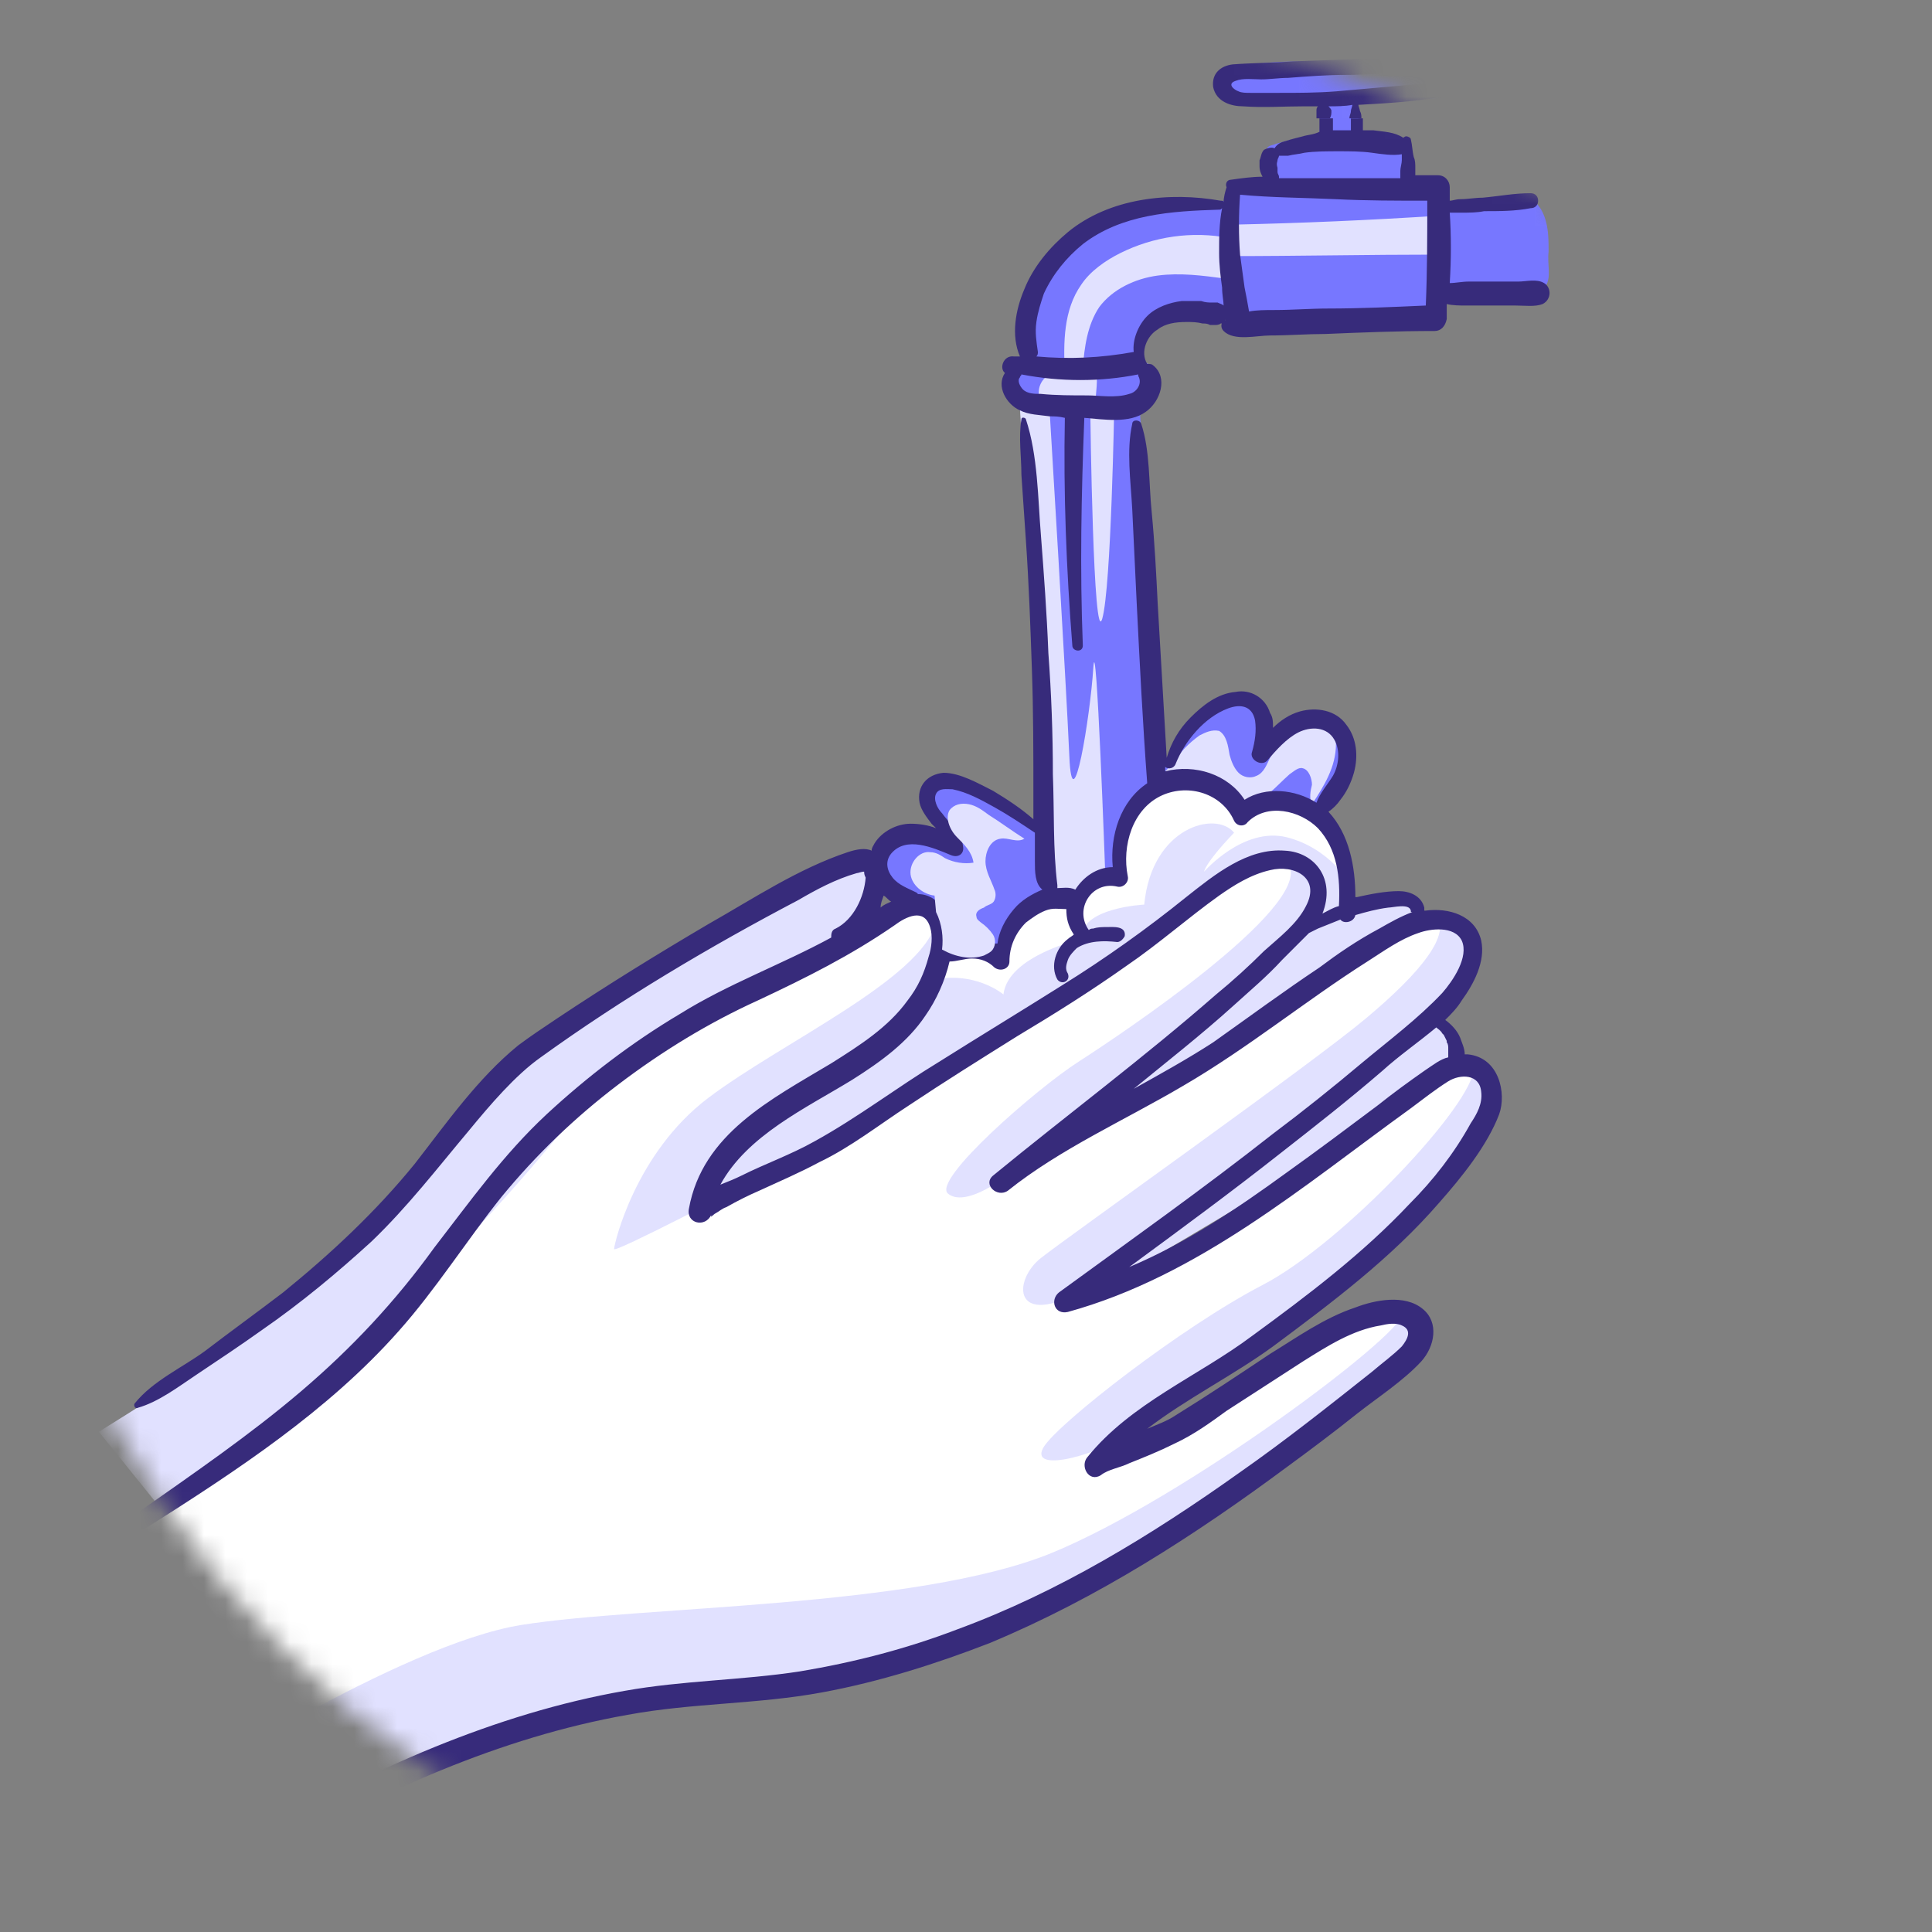 <svg width="90" height="90" viewBox="0 0 90 90" fill="none" xmlns="http://www.w3.org/2000/svg">
<rect x="0" y="0" width="90" height="90" fill="#808080" stroke="none"/>
<mask id="mask0" mask-type="alpha" maskUnits="userSpaceOnUse" x="0" y="0" width="90" height="90">
<path d="M45 90C69.853 90 90 69.853 90 45C90 20.147 69.853 0 45 0C20.147 0 0 20.147 0 45C0 69.853 20.147 90 45 90Z" fill="#FFA6B9"/>
</mask>
<g mask="url(#mask0)">
<path d="M61.465 6.349C61.465 6.419 61.465 6.488 61.465 6.558C61.535 6.558 61.535 6.419 61.465 6.349Z" fill="#7777FF"/>
<path d="M72.139 11.721C72.139 11.233 72.139 10.744 72 10.256C71.861 9.767 71.581 9.349 71.093 9.14C69.698 9.349 68.302 9.698 66.977 9.698C67.046 9.349 66.837 9.14 66.767 8.791C66.488 8.721 66.139 8.721 65.861 8.721C65.861 8.651 65.861 8.581 65.861 8.512C65.791 7.954 65.581 7.535 65.512 7.047C65.512 6.837 65.442 6.558 65.302 6.419C65.163 6.349 65.023 6.279 64.884 6.279C64.395 6.209 63.907 6.209 63.488 6.279C63.488 6 63.419 5.721 63.349 5.442C62.791 5.442 62.163 5.442 61.535 5.442C61.535 5.721 61.465 6 61.465 6.279C61.535 6.349 61.535 6.488 61.465 6.488C61.465 6.419 61.465 6.349 61.465 6.279C60.837 6.279 60 6.558 59.442 6.698C59.302 6.767 59.093 6.767 59.023 6.907C58.953 7.047 58.953 7.256 58.953 7.395C58.953 7.744 59.023 8.093 59.023 8.442C58.465 8.372 57.837 8.442 57.349 8.442C57.279 8.442 57.279 8.442 57.209 8.512C57.209 8.512 57.209 8.581 57.209 8.651C57.209 8.93 57.279 9.209 57.488 9.419C57.558 9.419 57.628 9.419 57.698 9.419C57.698 9.488 57.558 9.488 57.488 9.419C55.395 9.209 53.093 9 51.279 10.046C50.581 10.465 49.953 11.023 49.395 11.651C48.837 12.279 48.279 12.907 48.07 13.744C47.861 14.512 47.93 15.279 48.07 16.047L47.512 16.744C47.233 17.023 46.953 17.302 46.953 17.651C46.884 18 47.163 18.349 47.442 18.558C47.721 18.767 48.139 18.837 48.488 18.907C50.023 19.186 51.628 19.256 53.023 18.698C53.372 18.558 53.721 18.419 53.861 18.07C54 17.791 54 17.512 53.791 17.233C53.651 17.023 53.372 16.814 53.093 16.884C53.023 16.465 53.163 15.837 53.442 15.488C53.721 15.14 54.07 14.93 54.488 14.721C55.535 14.302 56.651 14.372 57.767 14.512C57.628 14.581 57.907 14.791 57.977 14.93C58.047 15.07 58.186 15.07 58.326 15.14C59.093 15.279 59.861 15.14 60.628 15C62.372 14.721 64.116 14.651 65.861 14.791C66.209 14.791 66.628 14.861 66.907 14.721C67.186 14.581 67.395 14.093 67.116 13.814C68.442 13.675 69.628 13.465 70.954 13.326C71.302 13.256 71.581 13.256 71.93 13.326C71.93 13.326 71.93 13.326 72 13.326C72.279 12.907 72.07 12.349 72.139 11.721Z" fill="#7777FF"/>
<path d="M57.558 9.558C57.488 9.558 57.419 9.558 57.349 9.558C57.419 9.628 57.558 9.628 57.558 9.558Z" fill="#7777FF"/>
<path d="M48.767 19.047C48.419 18.767 48.279 18.279 48.488 17.86C48.698 17.442 49.186 17.233 49.605 17.372C49.535 15.977 49.535 14.442 50.372 13.256C50.791 12.628 51.488 12.14 52.186 11.791C53.721 11.023 55.535 10.744 57.279 11.093C57.349 10.884 57.419 10.675 57.419 10.465C60.628 10.395 63.837 10.256 67.046 10.047C67.186 10.675 67.186 11.302 66.977 11.861C63.698 11.861 60.488 11.93 57.209 11.93C57.139 12.279 57.07 12.628 57.07 12.977C56.023 12.837 54.977 12.698 53.93 12.837C52.884 12.977 51.837 13.465 51.209 14.302C50.651 15.14 50.512 16.186 50.442 17.163C50.651 17.023 50.861 16.953 51.07 17.093C51.139 17.721 51.07 18.279 51 18.907L48.767 19.047Z" fill="#E1E1FF"/>
<path d="M43.744 44.581C43.814 42.628 43.116 42.279 42.349 42.14C40.744 40.744 40.465 39.767 41.721 39.07C42.977 38.302 44.581 39.698 44.512 39.488C44.442 39.279 42.698 37.744 43.395 36.698C44.023 35.721 48.698 38.651 48.698 38.651C48.698 38.651 48.07 25.116 48 22.953C47.86 20.86 47.512 18.628 47.512 18.628C47.512 18.628 49.605 18.977 51.07 19.047C52.535 19.116 53.093 18.977 53.093 18.977L54.07 36C54.07 36 55.884 32.372 57.837 32.651C59.791 32.93 58.744 34.953 58.744 34.953C58.744 34.953 59.86 32.93 61.814 33.837C63.767 34.744 61.465 38.093 61.465 38.093C61.465 38.093 59.651 36.488 57.977 37.814C57.279 36.07 54.279 35.512 52.953 37.256C51.558 39 52.326 40.814 52.326 40.814C52.326 40.814 50.651 40.744 50.512 41.721C48.907 41.512 47.512 41.651 46.744 44.861C44.93 43.814 43.744 44.581 43.744 44.581Z" fill="#7777FF"/>
<path d="M54.698 35.512C54.977 35.023 55.395 34.605 55.884 34.256C56.163 34.116 56.442 33.977 56.791 34.047C57.139 34.256 57.209 34.744 57.279 35.163C57.349 35.442 57.488 35.791 57.698 36C57.907 36.209 58.256 36.279 58.535 36.14C58.884 36 59.023 35.581 59.163 35.302C59.442 34.744 59.861 34.186 60.349 33.767C60.628 33.488 60.977 33.279 61.326 33.349C61.884 33.419 62.233 34.116 62.233 34.675C62.233 35.721 61.674 36.628 61.116 37.465C60.977 37.186 61.047 36.837 61.116 36.558C61.116 36.279 60.977 35.861 60.698 35.791C60.488 35.721 60.279 35.93 60.07 36.07C59.442 36.628 58.884 37.326 58.047 37.605C57.907 37.675 57.698 37.675 57.488 37.605C57.209 37.535 57 37.256 56.791 36.977C56.512 36.628 56.233 36.349 55.814 36.14C55.395 35.93 54.977 35.861 54.558 36.07C54.488 36.14 54.139 36.209 54 36.209L54.698 35.512Z" fill="#E1E1FF"/>
<path d="M50.791 19.186C50.791 19.395 50.93 30.279 51.349 28.814C51.767 27.349 51.907 18.837 51.907 18.837L50.791 19.186Z" fill="#E1E1FF"/>
<path d="M48.907 19.326C48.907 19.326 49.674 31.953 49.814 35.233C49.953 38.512 50.791 33.349 50.93 31.116C51.07 28.953 51.488 40.744 51.488 40.744C51.488 40.744 50.372 40.884 50.163 41.93C48.977 41.721 48.977 41.721 48.977 41.721L47.512 19.047L48.907 19.326Z" fill="#E1E1FF"/>
<path d="M32.791 55.674C32.791 55.674 38.163 53.721 40.953 52.047C43.744 50.372 54.279 42.767 56.093 41.581C57.837 40.465 59.581 39.419 60.767 40.535C61.884 41.651 60.837 42.907 59.651 44.023C58.395 45.14 50.372 52.465 50.372 52.465C50.372 52.465 54.698 49.884 57.279 48.419C59.93 46.953 64.395 43.884 65.372 43.326C66.349 42.767 66.279 42.907 66.279 42.907C66.279 42.907 66.349 41.442 65.023 41.651C63.698 41.861 62.93 42 62.93 42C62.93 42 63.139 35.861 57.977 37.674C56.581 35.093 53.791 36.14 52.953 37.256C52.186 38.372 51.977 40.605 51.977 40.605C51.977 40.605 50.861 40.814 50.442 41.581C49.535 41.512 47.512 42.349 47.093 43.256C46.674 44.163 46.744 44.512 46.744 44.512C46.744 44.512 44.442 43.953 43.744 44.581C43.326 46.744 40.465 49.395 37.814 50.581C35.163 51.698 32.791 55.186 32.791 55.674Z" fill="white"/>
<path d="M51.907 59.651C51.907 59.651 57.279 56.512 62.302 53.442C67.395 50.442 67.884 49.744 67.954 49.605C68.023 49.465 68.023 47.372 66.698 47.302C62.093 51.07 51 59.721 51 59.721L51.907 59.651Z" fill="#E1E1FF"/>
<path d="M60.488 43.186C60.558 43.047 63.837 41.721 64.954 41.721C66.07 41.721 66.209 42.628 66.209 42.628C66.209 42.628 57.837 48 57 48.698C56.093 49.326 50.861 52.256 50.861 52.047C50.93 51.907 60.488 43.186 60.488 43.186Z" fill="#E1E1FF"/>
<path d="M43.256 45.698C45.349 45.14 46.744 46.326 46.744 46.326C46.953 44.512 50.372 43.744 50.372 43.744C50.302 42.279 53.302 42.14 53.302 42.14C53.651 38.512 56.651 37.744 57.488 38.791C56.093 40.256 56.093 40.605 56.093 40.605C56.093 40.605 57.907 38.512 59.93 39C61.884 39.488 63.07 41.163 63 41.721C62.93 42.279 62.721 42.279 62.721 42.279L60.977 42.837C60.977 42.837 61.884 41.023 60.209 40.326C58.605 39.698 58.047 40.744 55.744 42.14C53.442 43.535 43.884 50.023 42.977 50.651C42.07 51.209 38.023 54.209 36.628 54.698C35.233 55.186 32.581 56.163 32.581 56.163C32.581 56.163 33.209 53.791 35.233 52.535C37.256 51.279 41.442 49.395 42.07 48.349C42.767 47.302 43.256 45.698 43.256 45.698Z" fill="#E1E1FF"/>
<path d="M6.349 70.605C18.419 63.488 22.884 55.535 25.256 52.535C27.628 49.535 36.767 46.186 38.372 44.861C39.977 43.535 42.349 42.419 42.907 42.279C43.535 42.209 44.581 42.698 43.953 44.651C43.326 46.605 40.256 49.814 37.465 51.209C34.674 52.605 33 53.861 32.651 56.023C36 54.767 41.791 51.488 44.302 49.535C46.884 47.581 54.419 43.326 55.605 41.791C56.861 40.326 60.349 39.07 61.047 40.395C61.744 41.721 60.488 44.023 57.07 46.256C53.651 48.558 50.233 52.395 50.233 52.395C50.233 52.395 55.953 49.605 57.907 48.07C59.861 46.605 65.721 41.721 68.302 42.907C69.419 43.465 67.744 46.605 66.349 47.581C64.954 48.558 55.256 56.302 54.698 56.861C54.07 57.488 50.581 59.93 50.581 59.93C50.581 59.93 54.767 58.465 58.256 56.233C61.674 54.07 65.442 50.721 66.628 50.093C67.744 49.465 70.465 49.116 69.698 51.558C68.93 54 64.954 58.116 62.791 59.721C60.628 61.326 55.116 65.163 53.721 66.14C52.326 67.116 51.698 67.884 51.698 67.884C51.698 67.884 55.744 66.209 57.767 64.535C59.791 62.861 63.977 60.698 65.442 61.047C66.837 61.395 66.767 62.302 65.093 63.767C63.419 65.233 60 68.233 57.767 69.488C55.605 70.744 46.326 76.884 40.395 77.861C34.395 78.837 23.721 80.233 21.488 81.558C19.326 82.884 17.093 84.14 17.093 84.14L6.349 70.605Z" fill="white"/>
<path d="M60.07 40.326C60.977 42.349 52.186 48.209 50.233 49.465C48.279 50.721 43.395 54.977 44.163 55.605C44.93 56.233 46.605 54.977 46.605 54.977C46.605 54.977 57.907 46.047 59.372 44.651C60.767 43.256 62.93 40.884 60.07 40.326Z" fill="#E1E1FF"/>
<path d="M66.907 42.628C67.605 43.535 66.209 45.279 63.628 47.442C61.047 49.605 49.814 57.558 48.488 58.605C47.163 59.651 47.163 61.953 50.512 60.07C53.93 58.256 64.884 49.535 66.349 47.721C67.884 45.837 70.674 44.093 66.907 42.628Z" fill="#E1E1FF"/>
<path d="M68.651 49.744C68.721 51.349 62.581 57.907 58.814 59.861C55.047 61.814 49.326 66.279 48.628 67.395C47.93 68.512 50.442 68.093 53.023 66.628C55.605 65.163 63.139 59.791 64.465 58.256C65.721 56.791 71.302 51.628 68.651 49.744Z" fill="#E1E1FF"/>
<path d="M65.302 61.256C65.233 62.233 55.256 69.767 48.977 72.349C42.628 74.93 29.93 74.791 24.279 75.698C18.628 76.605 8.233 83.372 8.233 83.372L12.419 86.163C12.419 86.163 23.721 79.744 29.581 79.465C35.372 79.186 43.047 78.837 52.186 73.116C61.326 67.395 65.861 63.837 66.349 62.651C66.698 61.465 65.302 61.256 65.302 61.256Z" fill="#E1E1FF"/>
<path d="M34.605 55.256C34.605 55.256 28.605 58.395 28.605 58.186C28.605 57.977 29.581 53.721 33 51.14C36.419 48.558 42.907 45.628 43.605 42.977C43.814 46.116 41.023 48.767 38.651 50.093C36.349 51.419 31.953 54.279 34.605 55.256Z" fill="#E1E1FF"/>
<path d="M4.605 66.698C11.581 62.372 18.14 57.837 20.233 54.209C22.326 50.581 22.953 49.465 25.884 48C28.814 46.535 39.977 40.047 40.465 40.326C40.884 40.535 40.186 43.605 39.977 43.605C39.698 43.605 30.419 47.302 27.977 50.442C25.535 53.581 23.233 56.233 20.163 59.372C17.093 62.512 7.535 70.326 7.535 70.326L4.605 66.698Z" fill="#E1E1FF"/>
<path d="M68.372 49.116C68.302 49.116 68.302 49.116 68.233 49.116C68.233 48.837 68.093 48.558 68.023 48.349C67.884 48 67.605 47.721 67.326 47.512C67.605 47.233 67.884 46.953 68.093 46.605C68.651 45.837 69.209 44.791 69 43.814C68.721 42.628 67.465 42.279 66.419 42.419C66.419 42.419 66.419 42.419 66.349 42.419C66.349 42.349 66.349 42.349 66.349 42.279C66.209 41.721 65.651 41.512 65.163 41.512C64.535 41.512 63.837 41.651 63.209 41.791C63.139 41.791 63.139 41.791 63.139 41.791C63.139 40.395 62.861 38.861 61.884 37.814C62.093 37.675 62.302 37.465 62.442 37.256C62.721 36.907 62.93 36.488 63.07 36C63.279 35.233 63.209 34.395 62.721 33.767C62.233 33.07 61.326 32.93 60.558 33.14C60.07 33.279 59.651 33.558 59.302 33.907C59.302 33.628 59.302 33.419 59.163 33.209C58.953 32.512 58.256 32.093 57.558 32.233C56.721 32.302 56.023 32.861 55.465 33.419C54.907 33.977 54.558 34.605 54.349 35.302C54.209 32.93 54.07 30.488 53.93 28.116C53.861 26.721 53.791 25.326 53.651 23.86C53.512 22.535 53.581 21 53.163 19.744C53.093 19.535 52.744 19.535 52.744 19.744C52.465 21 52.674 22.395 52.744 23.721C52.814 25.186 52.884 26.651 52.953 28.116C53.093 30.907 53.233 33.698 53.442 36.488C52.186 37.326 51.698 38.93 51.837 40.395C51.07 40.395 50.442 40.884 50.093 41.442C49.814 41.302 49.465 41.372 49.256 41.372C49.256 41.302 49.256 41.302 49.256 41.233C49.047 39.558 49.116 37.814 49.047 36.07C49.047 34.186 48.977 32.302 48.837 30.419C48.767 28.605 48.628 26.721 48.488 24.907C48.349 23.233 48.349 21.209 47.791 19.535C47.791 19.465 47.581 19.395 47.581 19.535C47.442 20.372 47.581 21.279 47.581 22.116C47.651 23.163 47.721 24.14 47.791 25.186C47.93 27.209 48 29.163 48.07 31.186C48.139 33.14 48.139 35.093 48.139 37.047C48.139 37.395 48.139 37.814 48.139 38.163C47.581 37.675 46.953 37.256 46.256 36.837C45.558 36.488 44.721 36 43.953 36C43.186 36.07 42.698 36.628 42.837 37.395C42.907 37.744 43.186 38.093 43.395 38.372C43.465 38.442 43.535 38.512 43.605 38.581C43.256 38.442 42.837 38.372 42.419 38.372C41.791 38.372 41.093 38.721 40.744 39.279C40.674 39.419 40.605 39.488 40.605 39.628C40.326 39.488 39.907 39.558 39.488 39.698C37.186 40.465 35.093 41.861 33 43.047C30.628 44.442 28.256 45.907 25.953 47.442C25.326 47.861 24.698 48.279 24.14 48.698C22.256 50.233 20.791 52.326 19.326 54.209C17.512 56.442 15.419 58.395 13.186 60.209C12 61.116 10.744 62.023 9.558 62.93C8.512 63.698 7.116 64.326 6.279 65.372C6.209 65.442 6.279 65.651 6.419 65.581C7.395 65.302 8.302 64.605 9.14 64.047C10.186 63.349 11.232 62.651 12.209 61.953C14.023 60.698 15.698 59.302 17.302 57.837C18.977 56.233 20.372 54.419 21.837 52.675C22.814 51.488 24 50.093 25.186 49.256C28.953 46.535 33.07 44.093 37.186 41.93C38.023 41.442 38.93 40.953 39.907 40.675C39.977 40.675 40.116 40.605 40.256 40.605C40.256 40.675 40.256 40.744 40.326 40.884C40.256 41.791 39.767 42.837 38.93 43.256C38.721 43.326 38.721 43.535 38.721 43.675C36.419 44.93 33.907 45.837 31.674 47.233C29.442 48.558 27.349 50.163 25.465 51.907C23.442 53.791 21.907 55.953 20.233 58.116C18.419 60.628 16.395 62.791 14.023 64.814C11.651 66.837 9 68.651 6.419 70.465C6 70.744 6.349 71.372 6.837 71.163C11.023 68.512 15.279 65.721 18.558 62.023C20.302 60.07 21.698 57.837 23.372 55.744C24.977 53.791 26.791 52.047 28.814 50.512C30.837 48.977 33 47.651 35.302 46.605C37.535 45.558 39.628 44.512 41.651 43.116C42.209 42.698 43.047 42.279 43.326 43.186C43.465 43.605 43.395 44.163 43.256 44.581C43.047 45.349 42.767 45.977 42.279 46.605C41.372 47.861 40.047 48.698 38.721 49.535C35.93 51.209 32.721 52.814 32.093 56.302C31.953 57 32.861 57.209 33.139 56.581C33.07 56.791 33.209 56.581 33.349 56.512C33.488 56.442 33.628 56.302 33.837 56.233C34.326 55.953 34.884 55.675 35.372 55.465C36.279 55.047 37.256 54.628 38.163 54.14C39.628 53.442 40.953 52.395 42.349 51.488C44.023 50.372 45.698 49.326 47.372 48.279C49.116 47.233 50.791 46.186 52.465 45C54 43.953 55.326 42.767 56.791 41.721C57.488 41.233 58.256 40.744 59.163 40.535C60.279 40.256 61.535 40.884 60.837 42.209C60.419 43.047 59.581 43.675 58.884 44.302C58.186 45 57.419 45.698 56.651 46.326C53.302 49.256 49.744 51.907 46.256 54.767C45.767 55.186 46.465 55.814 46.953 55.465C49.395 53.512 52.395 52.186 55.116 50.581C58.116 48.837 60.837 46.605 63.698 44.791C64.465 44.302 65.233 43.744 66.07 43.465C66.628 43.256 67.744 43.116 68.093 43.814C68.442 44.581 67.674 45.698 67.186 46.256C66.07 47.442 64.674 48.488 63.419 49.535C62.093 50.651 60.698 51.767 59.302 52.814C56.023 55.395 52.674 57.767 49.326 60.209C48.907 60.558 49.116 61.256 49.744 61.116C55.814 59.442 60.698 55.256 65.721 51.628C66.279 51.209 66.907 50.721 67.465 50.372C68.023 50.023 68.93 50.023 69 50.861C69.07 51.419 68.791 51.907 68.512 52.326C67.744 53.721 66.767 54.977 65.651 56.093C63.488 58.395 60.907 60.349 58.326 62.233C55.814 64.116 52.674 65.372 50.651 67.884C50.302 68.302 50.721 69.07 51.279 68.721C51.628 68.442 52.186 68.372 52.605 68.163C53.302 67.884 54 67.605 54.698 67.256C55.605 66.837 56.372 66.279 57.139 65.721C58.326 64.954 59.512 64.186 60.698 63.419C61.814 62.721 63 61.953 64.326 61.744C64.605 61.675 65.023 61.605 65.302 61.744C65.791 61.953 65.581 62.372 65.302 62.721C64.884 63.14 64.395 63.488 63.907 63.907C61.884 65.512 59.861 67.116 57.767 68.581C53.651 71.512 49.326 74.163 44.581 75.907C42.209 76.814 39.767 77.442 37.256 77.861C34.535 78.279 31.814 78.279 29.093 78.767C23.093 79.814 17.163 82.465 11.93 85.535C11.302 85.884 11.861 86.93 12.488 86.512C17.581 83.512 23.302 80.93 29.233 79.884C32.233 79.326 35.302 79.395 38.302 78.837C40.953 78.349 43.605 77.512 46.116 76.535C51.139 74.442 55.674 71.512 60 68.302C61.047 67.535 62.163 66.698 63.209 65.861C64.186 65.093 65.372 64.326 66.209 63.419C66.837 62.721 67.046 61.605 66.279 60.977C65.442 60.279 64.046 60.558 63.139 60.907C61.674 61.395 60.419 62.302 59.163 63.07C57.698 64.047 56.233 65.023 54.767 65.93C54.349 66.209 53.93 66.349 53.442 66.558C55.256 65.163 57.488 64.047 59.302 62.721C62.023 60.698 64.814 58.605 67.046 56.023C68.093 54.837 69.279 53.372 69.837 51.907C70.186 50.93 69.837 49.256 68.372 49.116ZM54.767 35.581C55.186 34.535 56.093 33.419 57.209 33C57.767 32.791 58.326 32.861 58.465 33.558C58.535 34.047 58.465 34.535 58.326 35.023C58.186 35.372 58.744 35.721 59.023 35.442C59.442 34.953 59.93 34.395 60.488 34.116C61.047 33.837 61.814 33.837 62.163 34.465C62.442 34.953 62.372 35.651 62.093 36.14C61.884 36.488 61.465 36.977 61.326 37.395C60.349 36.767 58.953 36.628 57.977 37.256C57.209 36.07 55.674 35.581 54.279 35.93C54.279 35.861 54.279 35.791 54.279 35.721C54.419 35.861 54.698 35.791 54.767 35.581ZM41.163 41.721C41.302 41.791 41.372 41.93 41.512 42C41.372 42.07 41.163 42.14 41.023 42.279C41.023 42.07 41.093 41.93 41.163 41.721ZM42.767 41.651L42.698 41.581C42.279 41.372 41.861 41.233 41.581 40.884C41.302 40.535 41.233 40.116 41.512 39.767C42.209 38.93 43.465 39.488 44.302 39.837C44.651 39.977 44.93 39.767 44.861 39.419C44.791 38.791 44.233 38.372 43.884 37.884C43.674 37.675 43.465 37.256 43.605 36.977C43.744 36.698 44.093 36.767 44.372 36.767C45.07 36.907 45.698 37.256 46.326 37.605C46.953 37.953 47.581 38.372 48.209 38.791C48.209 39.209 48.209 39.628 48.209 40.116C48.209 40.605 48.209 41.163 48.558 41.442C48.07 41.651 47.581 41.93 47.233 42.349C46.814 42.837 46.535 43.395 46.465 43.953C45.977 43.953 45.698 43.884 45.349 43.953C45 43.953 44.651 44.093 44.372 44.302C44.442 43.675 44.372 43.047 44.093 42.558C43.744 41.93 43.256 41.651 42.767 41.651ZM59.861 39.628C58.116 39.488 56.581 40.744 55.256 41.791C53.442 43.256 51.488 44.651 49.465 45.907C47.581 47.093 45.628 48.279 43.744 49.465C41.791 50.651 39.977 52.047 37.953 53.163C36.837 53.791 35.651 54.209 34.535 54.767C34.256 54.907 33.907 55.047 33.558 55.186C34.814 52.884 37.535 51.628 39.698 50.302C41.023 49.465 42.279 48.558 43.116 47.302C43.605 46.605 44.023 45.698 44.233 44.791C44.581 44.791 44.93 44.651 45.279 44.651C45.698 44.651 46.047 44.791 46.326 45.07C46.605 45.279 47.023 45.14 47.023 44.791C47.023 44.093 47.302 43.465 47.791 42.977C48.07 42.767 48.349 42.558 48.698 42.419C49.047 42.279 49.326 42.349 49.674 42.349C49.674 42.767 49.744 43.116 50.023 43.535C49.953 43.605 49.814 43.675 49.744 43.744C49.186 44.163 48.907 45 49.256 45.628C49.465 45.907 49.884 45.698 49.744 45.349C49.605 45.14 49.674 44.93 49.744 44.721C49.814 44.512 50.023 44.302 50.163 44.163C50.721 43.814 51.419 43.814 52.047 43.884C52.186 43.884 52.326 43.744 52.395 43.605C52.465 43.116 51.837 43.186 51.558 43.186C51.349 43.186 51.139 43.186 50.93 43.256C50.861 43.256 50.791 43.256 50.721 43.326C50.023 42.349 50.861 41.023 52.047 41.302C52.326 41.372 52.605 41.093 52.535 40.814C52.256 39.419 52.744 37.675 54.139 37.047C55.395 36.488 56.93 36.977 57.488 38.233C57.628 38.512 57.977 38.512 58.116 38.302C59.023 37.395 60.558 37.744 61.395 38.581C62.302 39.558 62.442 40.884 62.372 42.209C62.093 42.279 61.884 42.419 61.605 42.558C62.233 40.953 61.256 39.698 59.861 39.628ZM61.465 45.07C59.791 46.186 58.186 47.372 56.512 48.558C55.326 49.326 54.07 50.023 52.814 50.721C54.349 49.465 55.953 48.209 57.419 46.884C58.186 46.186 59.023 45.488 59.721 44.721C60.139 44.302 60.558 43.884 60.977 43.465C61.116 43.395 61.256 43.326 61.395 43.256C61.744 43.116 62.093 42.977 62.442 42.837C62.581 43.047 63.07 42.977 63.139 42.628C63.628 42.488 64.116 42.349 64.674 42.279C64.884 42.279 65.651 42.07 65.721 42.419C65.721 42.488 65.721 42.488 65.791 42.488C65.233 42.698 64.744 42.977 64.256 43.256C63.209 43.814 62.302 44.442 61.465 45.07ZM66.349 49.884C65.651 50.372 64.884 50.93 64.186 51.488C62.791 52.535 61.395 53.581 59.93 54.628C57.628 56.302 55.256 57.907 52.605 59.023C54.977 57.279 57.349 55.535 59.651 53.721C61.256 52.465 62.861 51.209 64.395 49.884C65.163 49.186 66.07 48.558 66.907 47.861C66.977 47.93 67.116 48 67.186 48.14L67.256 48.209L67.326 48.349L67.395 48.488V48.558C67.465 48.628 67.465 48.767 67.465 48.837V48.977V49.047V49.116C67.465 49.186 67.465 49.186 67.465 49.256C67.116 49.326 66.767 49.605 66.349 49.884Z" fill="#372B7B"/>
<path d="M71.93 13.186C71.581 12.977 71.093 13.116 70.744 13.116C70.326 13.116 69.977 13.116 69.558 13.116C69.209 13.116 68.791 13.116 68.442 13.116C68.093 13.116 67.814 13.186 67.535 13.186C67.605 12.07 67.605 10.954 67.535 9.907C67.744 9.907 67.884 9.907 68.093 9.907C68.442 9.907 68.791 9.907 69.139 9.837C69.837 9.837 70.605 9.837 71.302 9.698C71.512 9.698 71.651 9.558 71.651 9.349C71.651 9.14 71.512 9 71.302 9C70.535 9 69.837 9.14 69.07 9.209C68.721 9.209 68.372 9.279 68.023 9.279C67.814 9.279 67.674 9.349 67.535 9.349C67.535 9.14 67.535 8.93 67.535 8.721C67.535 8.442 67.326 8.163 66.977 8.163C66.628 8.163 66.279 8.163 65.93 8.163C65.93 8.023 65.93 7.954 65.93 7.814C65.93 7.674 65.93 7.465 65.861 7.326C65.791 7.047 65.791 6.767 65.721 6.488C65.721 6.419 65.581 6.349 65.512 6.349C65.442 6.349 65.372 6.419 65.372 6.419C64.954 6.14 64.465 6.14 63.977 6.07C63.837 6.07 63.628 6.07 63.488 6.07C63.488 5.93 63.488 5.721 63.488 5.581V5.512C63.279 5.512 63.139 5.512 62.93 5.512V5.581C62.93 5.721 62.93 5.93 62.93 6.07C62.721 6.07 62.512 6.07 62.302 6.07C62.233 6.07 62.163 6.07 62.093 6.07C62.093 5.861 62.093 5.651 62.093 5.442C61.884 5.442 61.674 5.442 61.465 5.442C61.465 5.651 61.465 5.93 61.465 6.14C61.186 6.279 60.907 6.279 60.698 6.349C60.419 6.419 60.139 6.488 59.93 6.558C59.651 6.628 59.512 6.698 59.372 6.907C59.233 6.837 59.023 6.907 58.884 6.977C58.744 7.116 58.744 7.326 58.674 7.465C58.674 7.535 58.674 7.674 58.674 7.744C58.674 7.954 58.744 8.093 58.814 8.233C58.326 8.233 57.837 8.302 57.349 8.372C57.139 8.372 57.07 8.581 57.139 8.721C57.07 8.93 57 9.209 57 9.419C57 9.349 56.93 9.349 56.861 9.349C54.488 8.93 51.698 9.209 49.744 10.814C48.907 11.512 48.139 12.419 47.721 13.465C47.302 14.442 47.093 15.628 47.512 16.605C47.442 16.605 47.302 16.605 47.233 16.605C46.744 16.535 46.535 17.163 46.814 17.372C46.395 18 46.884 18.837 47.512 19.116C47.93 19.326 48.419 19.326 48.907 19.395C49.116 19.395 49.326 19.395 49.605 19.465C49.535 22.953 49.674 26.512 49.953 30.07C49.953 30.349 50.442 30.419 50.442 30.07C50.302 26.512 50.372 23.023 50.512 19.465C51.419 19.535 52.605 19.744 53.372 19.186C54.07 18.698 54.419 17.581 53.721 17.023C53.651 16.953 53.581 16.953 53.442 16.953C53.093 16.395 53.442 15.628 53.93 15.349C54.279 15.07 54.767 15 55.256 15C55.535 15 55.744 15 56.023 15.07C56.163 15.07 56.233 15.07 56.372 15.14C56.442 15.14 56.512 15.14 56.581 15.14C56.651 15.14 56.791 15.14 56.861 15.07C57 15.07 57.07 15 57.07 14.861C57.07 14.861 57.07 14.861 57.07 14.93C57.07 14.93 57.07 14.93 57 14.93C56.861 15.07 56.861 15.279 57 15.419C57.488 15.907 58.535 15.628 59.163 15.628C60 15.628 60.907 15.558 61.744 15.558C63.419 15.488 65.093 15.419 66.837 15.419C67.116 15.419 67.326 15.209 67.395 14.861C67.395 14.651 67.395 14.442 67.395 14.163C67.674 14.233 68.023 14.233 68.302 14.233C68.721 14.233 69.07 14.233 69.488 14.233C69.837 14.233 70.256 14.233 70.605 14.233C71.023 14.233 71.512 14.302 71.861 14.163C72.279 13.954 72.279 13.395 71.93 13.186ZM52.605 18.349C51.977 18.558 51.209 18.419 50.651 18.419C49.953 18.419 49.186 18.419 48.488 18.349C48.209 18.349 47.861 18.349 47.651 18.14C47.512 18 47.372 17.721 47.512 17.581C47.512 17.512 47.581 17.512 47.581 17.442C49.395 17.791 51.279 17.791 53.023 17.442C53.023 17.442 53.023 17.442 53.023 17.512C53.233 17.86 52.953 18.279 52.605 18.349ZM57 14.233C56.93 14.163 56.861 14.163 56.721 14.093C56.651 14.093 56.512 14.093 56.442 14.093C56.302 14.093 56.163 14.093 55.953 14.023C55.674 14.023 55.326 14.023 55.047 14.023C54.488 14.093 53.861 14.302 53.442 14.721C53.023 15.14 52.744 15.837 52.814 16.395C51.279 16.674 49.814 16.744 48.279 16.605C48.349 16.535 48.349 16.465 48.349 16.395C48.279 15.907 48.209 15.488 48.279 15C48.349 14.512 48.488 14.093 48.628 13.675C49.047 12.768 49.674 12 50.442 11.372C52.256 9.977 54.558 9.837 56.791 9.767C56.861 9.767 56.861 9.767 56.93 9.698C56.791 10.395 56.791 11.093 56.791 11.791C56.791 12.349 56.861 12.907 56.93 13.395C56.93 13.744 57 14.023 57 14.233C57 14.302 57 14.233 57 14.233ZM59.512 7.465C59.512 7.395 59.581 7.326 59.581 7.256C59.721 7.256 59.861 7.256 60 7.256C60.279 7.186 60.488 7.186 60.767 7.116C61.256 7.047 61.814 7.047 62.372 7.047C62.861 7.047 63.419 7.047 63.907 7.116C64.395 7.186 64.884 7.256 65.302 7.186C65.302 7.256 65.302 7.326 65.302 7.465C65.302 7.605 65.233 7.814 65.233 7.954C65.233 8.093 65.233 8.163 65.233 8.302C64.186 8.302 63.209 8.302 62.163 8.302C61.326 8.302 60.419 8.302 59.581 8.302C59.581 8.233 59.581 8.233 59.581 8.233C59.581 8.163 59.512 8.093 59.512 8.023C59.512 7.954 59.512 7.884 59.512 7.814C59.442 7.605 59.512 7.535 59.512 7.465ZM66.419 14.233C64.884 14.302 63.349 14.372 61.884 14.372C61.047 14.372 60.209 14.442 59.372 14.442C58.953 14.442 58.535 14.442 58.186 14.512C58.116 14.093 58.047 13.744 57.977 13.395C57.907 12.907 57.837 12.349 57.767 11.861C57.698 10.954 57.698 10.046 57.767 9.07C59.233 9.209 60.767 9.209 62.233 9.279C63.628 9.349 65.093 9.349 66.488 9.349C66.488 10.954 66.488 12.628 66.419 14.233Z" fill="#372B7B"/>
<path d="M43.535 41.721C42.977 41.651 42.488 41.233 42.419 40.744C42.349 40.186 42.837 39.628 43.326 39.698C43.605 39.698 43.814 39.837 44.023 39.977C44.442 40.186 44.93 40.256 45.349 40.186C45.279 39.698 44.93 39.349 44.581 39C44.233 38.651 44.023 38.093 44.233 37.744C44.442 37.465 44.791 37.395 45.139 37.465C45.488 37.535 45.767 37.744 46.047 37.953C46.605 38.302 47.163 38.721 47.721 39.07C47.372 39.279 46.953 39 46.605 39.07C46.116 39.14 45.907 39.698 45.907 40.116C45.907 40.605 46.186 41.023 46.326 41.442C46.395 41.581 46.395 41.791 46.326 41.93C46.256 42.14 45.977 42.14 45.837 42.279C45.628 42.349 45.419 42.488 45.488 42.698C45.488 42.837 45.628 42.907 45.698 42.977C45.907 43.116 46.116 43.326 46.256 43.535C46.395 43.744 46.395 44.093 46.186 44.302C46.116 44.372 45.977 44.442 45.837 44.512C45.209 44.721 44.512 44.581 43.884 44.233C43.953 43.675 43.884 43.047 43.605 42.488L43.535 41.721Z" fill="#E1E1FF"/>
<path d="M63.279 4.535C64.326 4.535 65.372 4.605 66.419 4.605C66.837 4.605 67.395 4.605 67.605 4.186C67.814 3.837 67.605 3.279 67.186 3.07C66.837 2.86 66.349 2.86 65.93 2.86C64.256 2.86 62.581 2.86 60.977 2.86C59.93 2.86 58.814 2.86 57.767 3.14C57.488 3.209 57.279 3.279 57.07 3.488C56.861 3.698 56.861 4.047 57 4.186C57.139 4.326 57.279 4.326 57.419 4.395C58.744 4.674 60.139 4.814 61.535 4.814C61.535 5.023 61.465 5.302 61.465 5.512C62.093 5.512 62.721 5.512 63.279 5.512C63.279 5.233 63.209 4.884 63.279 4.535Z" fill="#7777FF"/>
<path d="M62.023 5.163C62.023 5.093 61.953 5.023 61.884 4.953C62.233 4.953 62.651 4.953 63 4.884C63 4.953 62.93 5.093 62.93 5.163C62.93 5.302 62.861 5.372 62.861 5.512C63.07 5.512 63.209 5.512 63.419 5.512C63.419 5.372 63.419 5.302 63.349 5.163C63.349 5.093 63.279 4.953 63.279 4.884C64.535 4.814 65.791 4.744 66.977 4.535C67.046 4.535 67.046 4.535 67.116 4.535C67.186 4.535 67.256 4.535 67.326 4.535C67.465 4.535 67.535 4.395 67.535 4.256C67.884 3.977 68.023 3.558 67.814 3.14C67.465 2.581 66.698 2.651 66.139 2.651C64.186 2.721 62.233 2.791 60.209 2.86C59.302 2.93 58.326 2.93 57.419 3C56.861 3.07 56.442 3.419 56.512 4.046C56.651 4.744 57.349 4.953 57.907 4.953C58.884 5.023 59.791 4.953 60.767 4.953C60.977 4.953 61.186 4.953 61.395 4.953C61.326 5.023 61.326 5.093 61.326 5.163C61.326 5.302 61.326 5.372 61.326 5.512C61.535 5.512 61.744 5.512 61.953 5.512C62.023 5.372 62.023 5.302 62.023 5.163ZM59.581 4.326C59.163 4.326 58.674 4.326 58.256 4.326C58.047 4.326 57.837 4.326 57.698 4.256C57.488 4.186 57.139 3.907 57.558 3.767C57.907 3.628 58.395 3.698 58.744 3.698C59.163 3.698 59.581 3.628 60 3.628C60.907 3.558 61.814 3.488 62.721 3.488C63.558 3.488 64.395 3.419 65.233 3.419C65.651 3.419 66.07 3.419 66.488 3.419C66.837 3.419 67.605 3.419 66.977 3.837C65.372 3.977 63.837 4.116 62.233 4.256C61.326 4.326 60.488 4.326 59.581 4.326Z" fill="#372B7B"/>
</g>
</svg>
